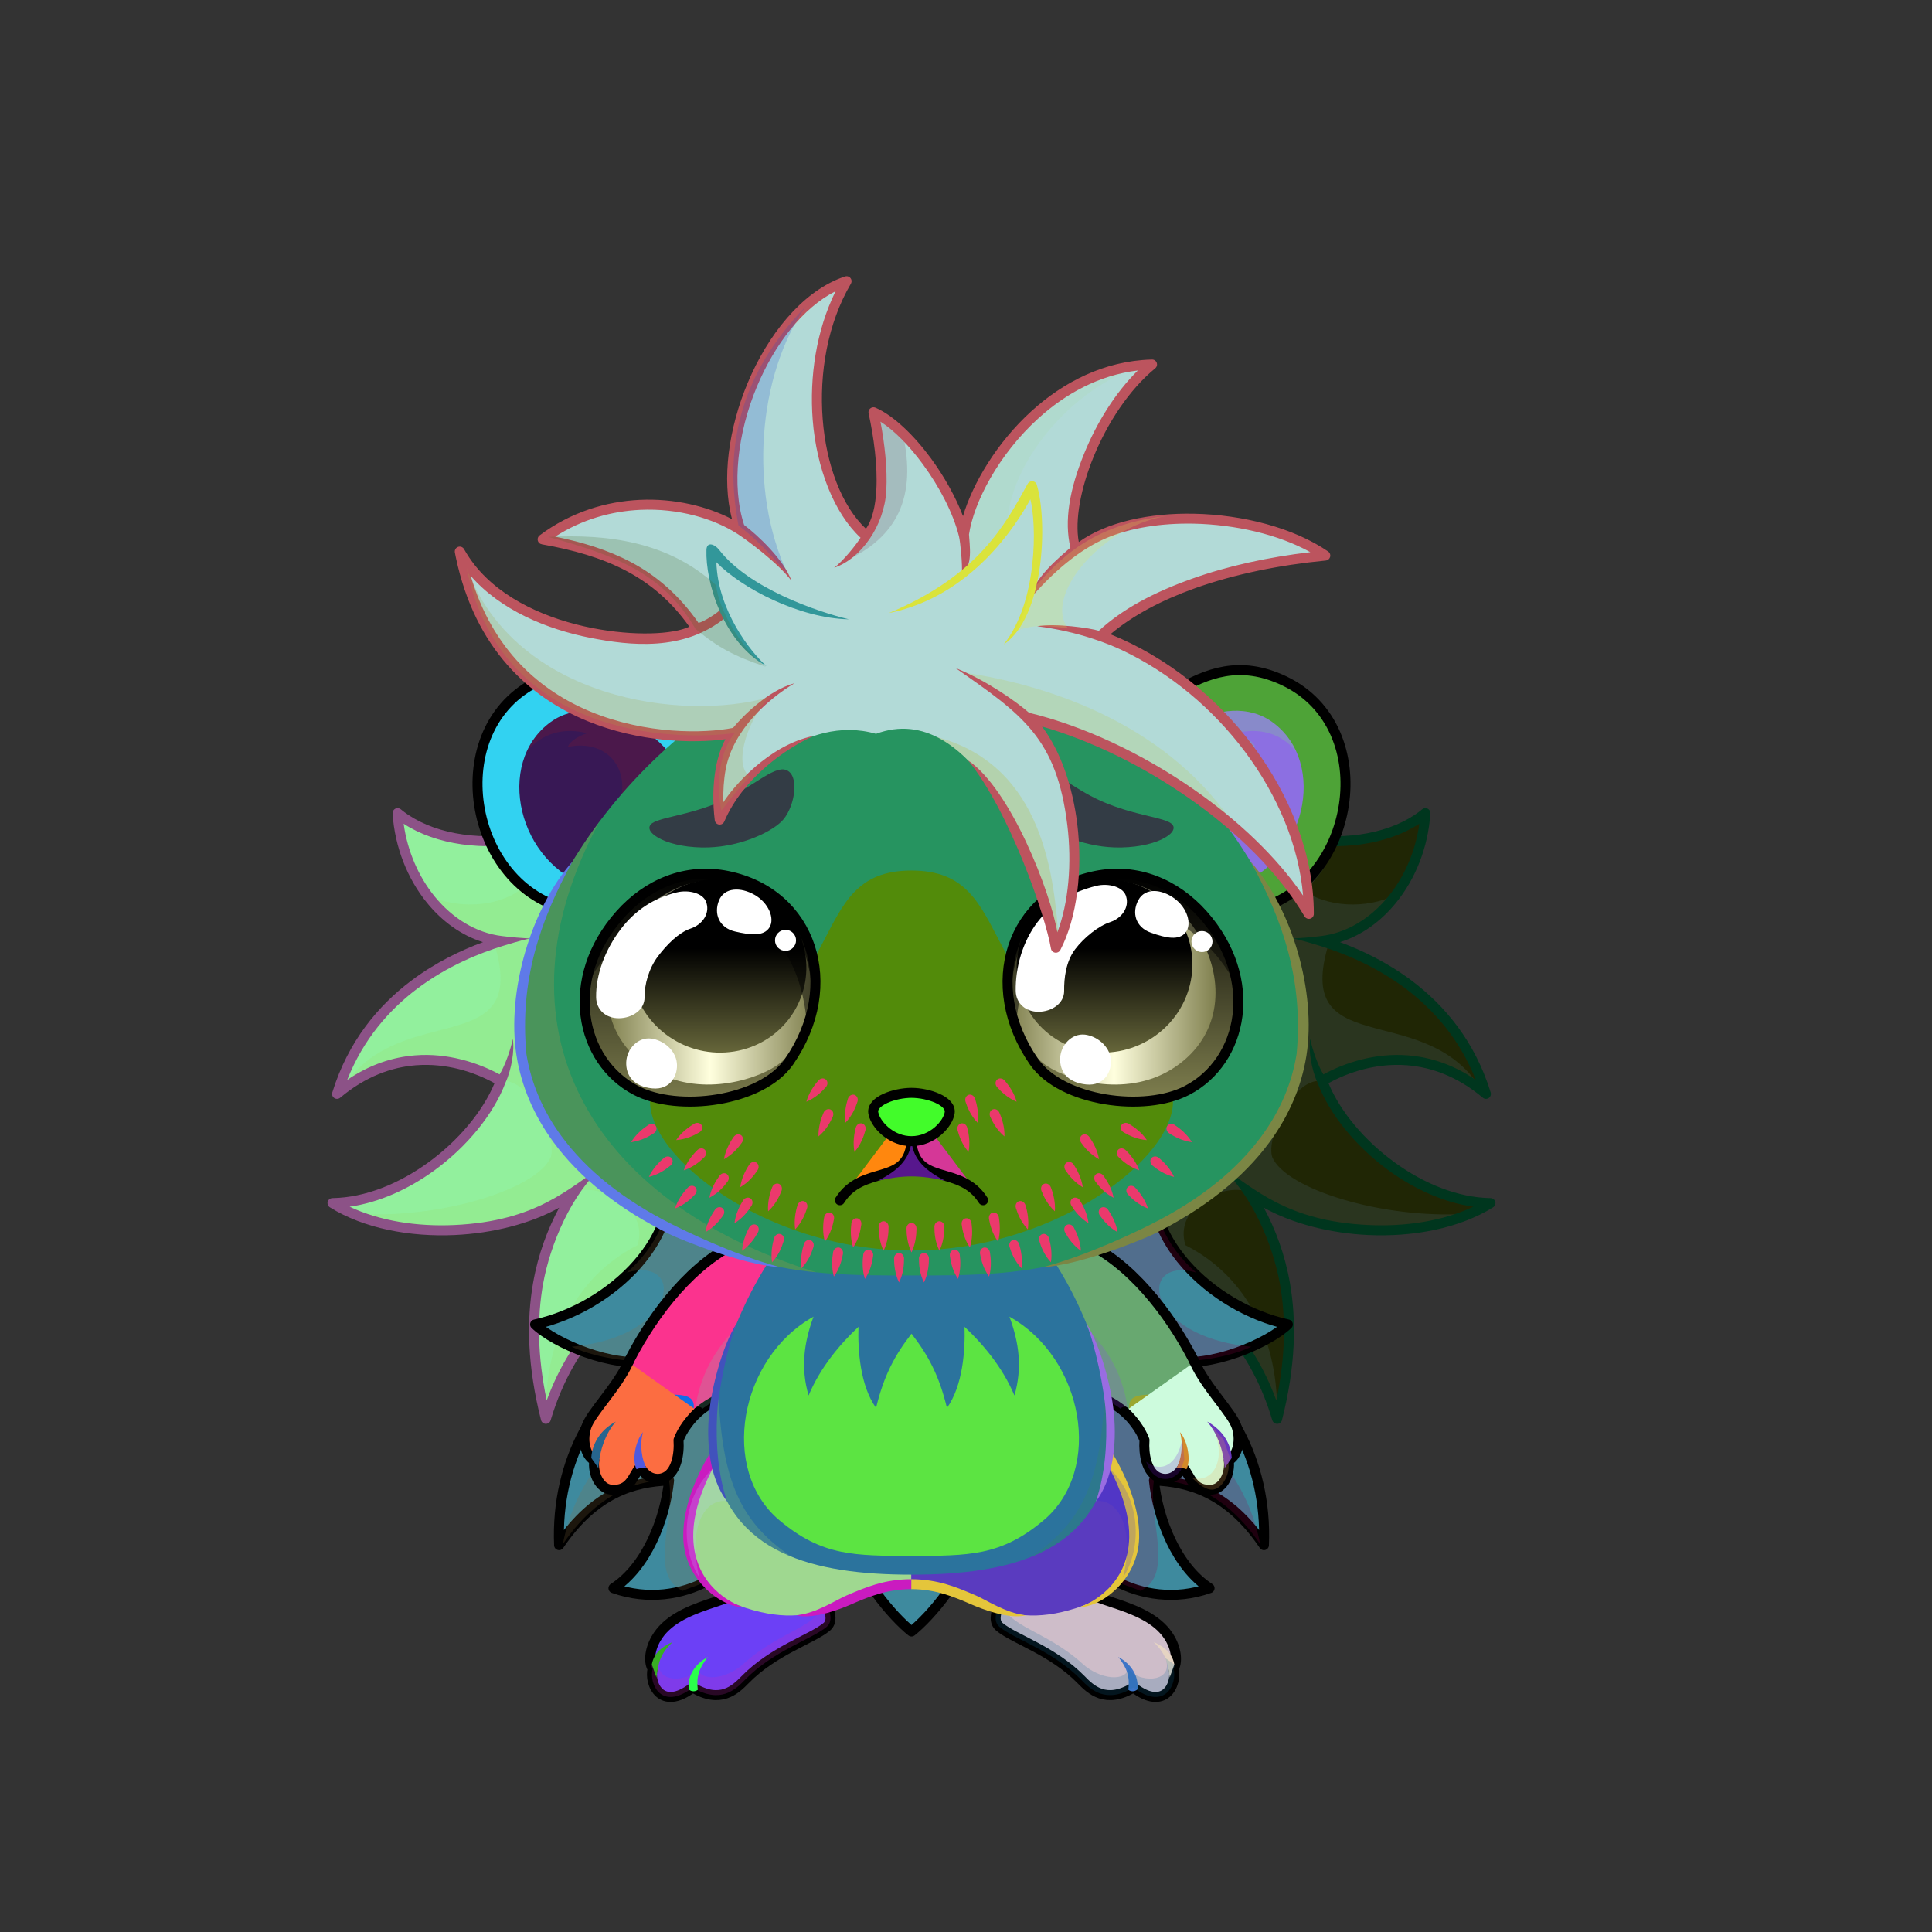 <svg xmlns="http://www.w3.org/2000/svg" xmlns:xlink="http://www.w3.org/1999/xlink" style="shape-rendering:geometricPrecision; text-rendering:geometricPrecision; image-rendering:optimizeQuality; fill-rule:evenodd; clip-rule:evenodd" version="1.1" viewBox="0 0 29000 29000" xml:space="preserve"><rect x="0" y="0" width="29000" height="29000" fill="#333333" stroke="none"/><defs><style type="text/css">.HairBack-Hedgehog8fil21 {fill:url(#HairBack-Hedgehog8id28)}
.HairBack-Hedgehog8fil11 {fill:black;fill-opacity:0.2}
.HairBack-Hedgehog8fil10 {fill:black;fill-rule:nonzero}
.HairBack-Hedgehog8fil22 {fill:url(#HairBack-Hedgehog8id32)}
.Tail-Hedgehog8fil11 {fill:black;fill-opacity:0.2}
.Tail-Hedgehog8fil38 {fill:url(#Tail-Hedgehog8id74)}
.Tail-Hedgehog8str0 {stroke:black;stroke-width:150;stroke-linecap:round;stroke-linejoin:round}
.RightFoot-Hedgehog0fil43 {fill:black}
.RightFoot-Hedgehog0fil11 {fill:black;fill-opacity:0.2}
.RightFoot-Hedgehog0fil42 {fill:#fff2f2}
.RightFoot-Hedgehog0str0 {stroke:black;stroke-width:150;stroke-linecap:round;stroke-linejoin:round}
.RightLeg-Hedgehog0fil48 {fill:url(#RightLeg-Hedgehog0id47)}
.RightLeg-Hedgehog0fil10 {fill:black;fill-rule:nonzero}
.RightLeg-Hedgehog0fil11 {fill:black;fill-opacity:0.2}
.LeftFoot-Hedgehog0fil11 {fill:black;fill-opacity:0.2}
.LeftFoot-Hedgehog0fil43 {fill:black}
.LeftFoot-Hedgehog0fil42 {fill:#fff2f2}
.LeftFoot-Hedgehog0str0 {stroke:black;stroke-width:150;stroke-linecap:round;stroke-linejoin:round}
.LeftLeg-Hedgehog0fil53 {fill:url(#LeftLeg-Hedgehog0id5)}
.LeftLeg-Hedgehog0fil10 {fill:black;fill-rule:nonzero}
.LeftLeg-Hedgehog0fil11 {fill:black;fill-opacity:0.2}
.RightHand-Hedgehog1fil11 {fill:black;fill-opacity:0.2}
.RightHand-Hedgehog1fil57 {fill:url(#RightHand-Hedgehog1id37)}
.RightHand-Hedgehog1str0 {stroke:black;stroke-width:150;stroke-linecap:round;stroke-linejoin:round}
.RightPaw-Hedgehog1fil62 {fill:url(#RightPaw-Hedgehog1id17)}
.RightPaw-Hedgehog1fil43 {fill:black}
.RightPaw-Hedgehog1fil11 {fill:black;fill-opacity:0.2}
.RightPaw-Hedgehog1fil4 {fill:none}
.RightPaw-Hedgehog1str0 {stroke:black;stroke-width:150;stroke-linecap:round;stroke-linejoin:round}
.LeftHand-Hedgehog1fil11 {fill:black;fill-opacity:0.2}
.LeftHand-Hedgehog1fil65 {fill:url(#LeftHand-Hedgehog1id79)}
.LeftHand-Hedgehog1str0 {stroke:black;stroke-width:150;stroke-linecap:round;stroke-linejoin:round}
.Body-Hedgehog3fil67 {fill:url(#Body-Hedgehog3id9)}
.Body-Hedgehog3fil11 {fill:black;fill-opacity:0.2}
.Body-Hedgehog3fil70 {fill:url(#Body-Hedgehog3id49)}
.Body-Hedgehog3fil10 {fill:black;fill-rule:nonzero}
.LeftPaw-Hedgehog1fil73 {fill:url(#LeftPaw-Hedgehog1id95)}
.LeftPaw-Hedgehog1fil11 {fill:black;fill-opacity:0.2}
.LeftPaw-Hedgehog1fil43 {fill:black}
.LeftPaw-Hedgehog1fil4 {fill:none}
.LeftPaw-Hedgehog1str0 {stroke:black;stroke-width:150;stroke-linecap:round;stroke-linejoin:round}
.Ears-Hedgehog1fil80 {fill:url(#Ears-Hedgehog1id24)}
.Ears-Hedgehog1fil11 {fill:black;fill-opacity:0.2}
.Ears-Hedgehog1fil82 {fill:url(#Ears-Hedgehog1id94)}
.Ears-Hedgehog1fil79 {fill:url(#Ears-Hedgehog1id65)}
.Ears-Hedgehog1str1 {stroke:black;stroke-width:150}
.Ears-Hedgehog1fil81 {fill:url(#Ears-Hedgehog1id15)}
.Head-Hedgehog5fil111 {fill:url(#Head-Hedgehog5id4)}
.Head-Hedgehog5fil11 {fill:black;fill-opacity:0.2}
.Head-Hedgehog5fil10 {fill:black;fill-rule:nonzero}
.Head-Hedgehog5fil116 {fill:url(#Head-Hedgehog5id39)}
.Mouth-Hedgehog5fil43 {fill:black}
.Mouth-Hedgehog5fil4 {fill:none}
.Mouth-Hedgehog5str0 {stroke:black;stroke-width:150;stroke-linecap:round;stroke-linejoin:round}
.Eyes-Hedgehog8fil157 {fill:url(#Eyes-Hedgehog8id93)}
.Eyes-Hedgehog8fil124 {fill:#404b56}
.Eyes-Hedgehog8fil11 {fill:black;fill-opacity:0.2}
.Eyes-Hedgehog8fil166 {fill:url(#Eyes-Hedgehog8id128)}
.Eyes-Hedgehog8fil167 {fill:url(#Eyes-Hedgehog8id114)}
.Eyes-Hedgehog8fil128 {fill:black;fill-opacity:0.502}
.Eyes-Hedgehog8fil121 {fill:white}
.Eyes-Hedgehog8fil168 {fill:white;fill-rule:nonzero}
.Eyes-Hedgehog8fil169 {fill:url(#Eyes-Hedgehog8id88)}
.Eyes-Hedgehog8fil170 {fill:url(#Eyes-Hedgehog8id137)}
.Eyes-Hedgehog8fil171 {fill:url(#Eyes-Hedgehog8id113)}
.Eyes-Hedgehog8fil4 {fill:none}
.Eyes-Hedgehog8str1 {stroke:black;stroke-width:150}
.Moustache-Hedgehog4fil178 {fill:url(#Moustache-Hedgehog4id2)}
.Nose-Hedgehog0fil186 {fill:url(#Nose-Hedgehog0id133)}
.Nose-Hedgehog0str0 {stroke:black;stroke-width:150;stroke-linecap:round;stroke-linejoin:round}
.Hair-Hedgehog8fil195 {fill:url(#Hair-Hedgehog8id175)}
.Hair-Hedgehog8fil11 {fill:black;fill-opacity:0.2}
.Hair-Hedgehog8fil10 {fill:black;fill-rule:nonzero}
</style><linearGradient gradientUnits="userSpaceOnUse" id="HairBack-Hedgehog8id28" x1="5751.05" x2="12172.6" y1="19716.2" y2="13294.6">
   <stop offset="0" style="stop-opacity:1; stop-color:#fff2f2"/>
   <stop offset="0.631" style="stop-opacity:1; stop-color:#214556"/>
   <stop offset="1" style="stop-opacity:1; stop-color:#112f3d"/>
  </linearGradient><linearGradient gradientUnits="userSpaceOnUse" id="HairBack-Hedgehog8id32" x1="15191.3" x2="21612.8" xlink:href="#HairBack-Hedgehog8id28" y1="19716.2" y2="13294.6">
  </linearGradient><linearGradient gradientUnits="userSpaceOnUse" id="Tail-Hedgehog8id74" x1="13681.9" x2="13681.9" xlink:href="#Tail-Hedgehog8id31" y1="24488.9" y2="17473.1">
  </linearGradient><linearGradient gradientUnits="objectBoundingBox" id="RightLeg-Hedgehog0id47" x1="50%" x2="50%" xlink:href="#RightLeg-Hedgehog0id5" y1="100%" y2="0%">
  </linearGradient><linearGradient gradientUnits="objectBoundingBox" id="LeftLeg-Hedgehog0id5" x1="50%" x2="50%" y1="100%" y2="0%">
   <stop offset="0" style="stop-opacity:1; stop-color:#fff2f2"/>
   <stop offset="0.212" style="stop-opacity:1; stop-color:#fff2f2"/>
   <stop offset="1" style="stop-opacity:1; stop-color:#f0bfbf"/>
  </linearGradient><linearGradient gradientUnits="userSpaceOnUse" id="RightHand-Hedgehog1id37" x1="16291.3" x2="17269.2" y1="18825.2" y2="21209.6">
   <stop offset="0" style="stop-opacity:1; stop-color:#c99797"/>
   <stop offset="0.141" style="stop-opacity:1; stop-color:#c99797"/>
   <stop offset="0.69" style="stop-opacity:1; stop-color:#f0bfbf"/>
   <stop offset="0.851" style="stop-opacity:1; stop-color:#f2f2e4"/>
   <stop offset="1" style="stop-opacity:1; stop-color:#f2f2e4"/>
  </linearGradient><linearGradient gradientUnits="userSpaceOnUse" id="RightPaw-Hedgehog1id17" x1="17422" x2="18119.1" y1="20540.5" y2="22240.2">
   <stop offset="0" style="stop-opacity:1; stop-color:#f2f2e4"/>
   <stop offset="0.188" style="stop-opacity:1; stop-color:#f2f2e4"/>
   <stop offset="1" style="stop-opacity:1; stop-color:#fffffd"/>
  </linearGradient><linearGradient gradientUnits="userSpaceOnUse" id="LeftHand-Hedgehog1id79" x1="11073.3" x2="10094" xlink:href="#LeftHand-Hedgehog1id37" y1="18825.3" y2="21209.6">
  </linearGradient><linearGradient gradientUnits="objectBoundingBox" id="Body-Hedgehog3id9" x1="50%" x2="50%" y1="0%" y2="100%">
   <stop offset="0" style="stop-opacity:1; stop-color:#c99797"/>
   <stop offset="0.102" style="stop-opacity:1; stop-color:#c99797"/>
   <stop offset="0.349" style="stop-opacity:1; stop-color:#f0bfbf"/>
   <stop offset="1" style="stop-opacity:1; stop-color:#fff2f2"/>
  </linearGradient><linearGradient gradientUnits="userSpaceOnUse" id="Body-Hedgehog3id49" x1="13681.9" x2="13681.9" y1="23357" y2="19763.9">
   <stop offset="0" style="stop-opacity:1; stop-color:#fffffd"/>
   <stop offset="0.369" style="stop-opacity:1; stop-color:#fffffd"/>
   <stop offset="1" style="stop-opacity:1; stop-color:#f2f2e4"/>
  </linearGradient><linearGradient gradientUnits="userSpaceOnUse" id="LeftPaw-Hedgehog1id95" x1="9941.87" x2="9244.77" xlink:href="#LeftPaw-Hedgehog1id17" y1="20540.5" y2="22240.2">
  </linearGradient><linearGradient gradientUnits="userSpaceOnUse" id="Ears-Hedgehog1id24" x1="8144.15" x2="9871.83" y1="11080" y2="12905.1">
   <stop offset="0" style="stop-opacity:1; stop-color:#F2E6E6"/>
   <stop offset="1" style="stop-opacity:1; stop-color:#B58383"/>
  </linearGradient><linearGradient gradientUnits="userSpaceOnUse" id="Ears-Hedgehog1id94" x1="19219.7" x2="17492" xlink:href="#Ears-Hedgehog1id24" y1="11080" y2="12905">
  </linearGradient><linearGradient gradientUnits="userSpaceOnUse" id="Ears-Hedgehog1id65" x1="10494.2" x2="7683.35" xlink:href="#Ears-Hedgehog1id15" y1="13043.7" y2="10669.4">
  </linearGradient><linearGradient gradientUnits="objectBoundingBox" id="Head-Hedgehog5id4" x1="50%" x2="50%" y1="100%" y2="0%">
   <stop offset="0" style="stop-opacity:1; stop-color:#c99797"/>
   <stop offset="0.251" style="stop-opacity:1; stop-color:#f0bfbf"/>
   <stop offset="0.761" style="stop-opacity:1; stop-color:#fff2f2"/>
   <stop offset="1" style="stop-opacity:1; stop-color:#fff2f2"/>
  </linearGradient><linearGradient gradientUnits="userSpaceOnUse" id="Head-Hedgehog5id39" x1="13681.9" x2="13681.9" y1="13066.6" y2="18770.3">
   <stop offset="0" style="stop-opacity:1; stop-color:#fffffd"/>
   <stop offset="0.659" style="stop-opacity:1; stop-color:#fffffd"/>
   <stop offset="1" style="stop-opacity:1; stop-color:#f2f2e4"/>
  </linearGradient><linearGradient gradientUnits="objectBoundingBox" id="Eyes-Hedgehog8id93" x1="50%" x2="50%" xlink:href="#Eyes-Hedgehog8id0" y1="100%" y2="0%">
  </linearGradient><linearGradient gradientUnits="userSpaceOnUse" id="Eyes-Hedgehog8id128" x1="9118.39" x2="12187.8" xlink:href="#Eyes-Hedgehog8id43" y1="14744.2" y2="14744.2">
  </linearGradient><linearGradient gradientUnits="userSpaceOnUse" id="Eyes-Hedgehog8id114" x1="10784.2" x2="10784.2" xlink:href="#Eyes-Hedgehog8id75" y1="13196.6" y2="15800.4">
  </linearGradient><linearGradient gradientUnits="userSpaceOnUse" id="Eyes-Hedgehog8id88" x1="16856" x2="16856" xlink:href="#Eyes-Hedgehog8id0" y1="16535.6" y2="13114.8">
  </linearGradient><linearGradient gradientUnits="userSpaceOnUse" id="Eyes-Hedgehog8id137" x1="15176.1" x2="18245.5" xlink:href="#Eyes-Hedgehog8id43" y1="14744.2" y2="14744.2">
  </linearGradient><linearGradient gradientUnits="userSpaceOnUse" id="Eyes-Hedgehog8id113" x1="16579.6" x2="16579.6" xlink:href="#Eyes-Hedgehog8id75" y1="13196.6" y2="15800.4">
  </linearGradient><linearGradient gradientUnits="userSpaceOnUse" id="Moustache-Hedgehog4id2" x1="13682" x2="13682" y1="16187.6" y2="19250.2">
   <stop offset="0" style="stop-opacity:1; stop-color:#214556"/>
   <stop offset="0.369" style="stop-opacity:1; stop-color:#214556"/>
   <stop offset="1" style="stop-opacity:1; stop-color:#112f3d"/>
  </linearGradient><linearGradient gradientUnits="userSpaceOnUse" id="Nose-Hedgehog0id133" x1="13681.9" x2="13681.9" y1="16404" y2="17128.6">
   <stop offset="0" style="stop-opacity:1; stop-color:#FFCCCC"/>
   <stop offset="1" style="stop-opacity:1; stop-color:#B37173"/>
  </linearGradient><radialGradient cx="13397.2" cy="9223.81" fx="13397.2" fy="9223.81" gradientTransform="matrix(4.71551E-017 -0.77 1 6.12323E-017 4173 19541)" gradientUnits="userSpaceOnUse" id="Hair-Hedgehog8id175" r="6496.08">
   <stop offset="0" style="stop-opacity:1; stop-color:#112f3d"/>
   <stop offset="0.561" style="stop-opacity:1; stop-color:#214556"/>
   <stop offset="1" style="stop-opacity:1; stop-color:#fffffd"/>
  </radialGradient><linearGradient gradientUnits="userSpaceOnUse" id="Tail-Hedgehog8id31" x1="15366.7" x2="22261" y1="21932.8" y2="15038.5">
   <stop offset="0" style="stop-opacity:1; stop-color:#fff2f2"/>
   <stop offset="1" style="stop-opacity:1; stop-color:#214556"/>
  </linearGradient><linearGradient gradientUnits="objectBoundingBox" id="RightLeg-Hedgehog0id5" x1="50%" x2="50%" y1="100%" y2="0%">
   <stop offset="0" style="stop-opacity:1; stop-color:#fff2f2"/>
   <stop offset="0.212" style="stop-opacity:1; stop-color:#fff2f2"/>
   <stop offset="1" style="stop-opacity:1; stop-color:#f0bfbf"/>
  </linearGradient><linearGradient gradientUnits="userSpaceOnUse" id="LeftHand-Hedgehog1id37" x1="16291.3" x2="17269.2" y1="18825.2" y2="21209.6">
   <stop offset="0" style="stop-opacity:1; stop-color:#c99797"/>
   <stop offset="0.141" style="stop-opacity:1; stop-color:#c99797"/>
   <stop offset="0.69" style="stop-opacity:1; stop-color:#f0bfbf"/>
   <stop offset="0.851" style="stop-opacity:1; stop-color:#f2f2e4"/>
   <stop offset="1" style="stop-opacity:1; stop-color:#f2f2e4"/>
  </linearGradient><linearGradient gradientUnits="userSpaceOnUse" id="LeftPaw-Hedgehog1id17" x1="17422" x2="18119.1" y1="20540.5" y2="22240.2">
   <stop offset="0" style="stop-opacity:1; stop-color:#f2f2e4"/>
   <stop offset="0.188" style="stop-opacity:1; stop-color:#f2f2e4"/>
   <stop offset="1" style="stop-opacity:1; stop-color:#fffffd"/>
  </linearGradient><linearGradient gradientUnits="userSpaceOnUse" id="Ears-Hedgehog1id15" x1="16869.7" x2="19680.5" y1="13043.7" y2="10669.4">
   <stop offset="0" style="stop-opacity:1; stop-color:#f0bfbf"/>
   <stop offset="0.259" style="stop-opacity:1; stop-color:#f0bfbf"/>
   <stop offset="1" style="stop-opacity:1; stop-color:#404b56"/>
  </linearGradient><linearGradient gradientUnits="userSpaceOnUse" id="Eyes-Hedgehog8id0" x1="10654.3" x2="10654.3" y1="16581.4" y2="13705.6">
   <stop offset="0" style="stop-opacity:1; stop-color:#80804f"/>
   <stop offset="1" style="stop-opacity:1; stop-color:black"/>
  </linearGradient><linearGradient gradientUnits="userSpaceOnUse" id="Eyes-Hedgehog8id43" x1="9336.13" x2="12327.3" y1="15064.6" y2="15064.6">
   <stop offset="0" style="stop-opacity:1; stop-color:#80804f"/>
   <stop offset="0.502" style="stop-opacity:1; stop-color:#ffffde"/>
   <stop offset="1" style="stop-opacity:1; stop-color:#80804f"/>
  </linearGradient><linearGradient gradientUnits="userSpaceOnUse" id="Eyes-Hedgehog8id75" x1="16987" x2="16987" y1="13705.8" y2="15976.6">
   <stop offset="0" style="stop-opacity:1; stop-color:black"/>
   <stop offset="0.4" style="stop-opacity:1; stop-color:black"/>
   <stop offset="1" style="stop-opacity:1; stop-color:#66663a"/>
  </linearGradient></defs><g id="HairBack-Hedgehog8">
 <animateTransform additive="sum" attributeName="transform" dur="10" repeatCount="indefinite" type="translate" values="0;0 200;0;0 200;0;0 200;0;0 200;0"/>
  <g id="_1891249964640">
   <path class="HairBack-Hedgehog8fil21" d="M9964 11303c-925,1375 -3040,1686 -3996,902 63,971 721,1820 1561,1921 -695,215 -2001,783 -2470,2294 919,-773 1899,-523 2458,-194 -328,872 -1446,1815 -2526,1833 1024,636 2781,492 3631,-170 -476,737 -837,1804 -428,3408 421,-1414 1373,-2048 2158,-2324 80,768 -261,2061 -1036,2730 1700,91 2066,-1023 2553,-1771 694,-1068 459,-1493 1064,-2316 -2186,-866 -3877,-2598 -2969,-6313z" style="fill:#92f09d"/>
   <path class="HairBack-Hedgehog8fil11" d="M9575 11759c-613,579 -1470,870 -2241,868 26,234 191,512 455,745 -339,234 -913,286 -1379,59 353,431 741,596 1006,720 551,1773 -1374,858 -2239,2131 1063,-707 2094,-206 2349,-56 435,-51 834,856 742,1141 -201,483 -1656,931 -2912,853 1305,582 2776,50 3266,-331 406,-138 1124,242 947,802 -941,480 -1405,1453 -1375,2606 422,-1415 1373,-2048 2158,-2324 80,768 -261,2061 -1036,2730 1700,91 2066,-1023 2553,-1771 694,-1068 459,-1493 1064,-2316 -2096,-830 -3736,-2457 -3068,-5863 -97,2 -193,4 -290,6z" style="fill:#97dc67"/>
   <path class="HairBack-Hedgehog8fil10" d="M9758 11454c51,-62 99,-126 143,-192 17,-26 49,-40 80,-32 41,10 65,50 55,90 -448,1837 -256,3180 317,4170 572,988 1526,1628 2603,2055 7,3 14,6 21,11 33,24 41,71 16,105 -291,396 -383,700 -484,1032 -105,350 -220,731 -578,1280 -68,105 -133,216 -200,331 -425,722 -913,1554 -2419,1474l0 0c-20,-1 -39,-10 -53,-26 -27,-31 -24,-79 8,-106 345,-298 603,-726 773,-1174 186,-489 267,-1001 245,-1395 -407,156 -850,411 -1234,824 -323,348 -603,807 -785,1415 -6,26 -26,47 -54,54 -40,10 -81,-14 -91,-54 -207,-814 -219,-1492 -119,-2061 77,-436 220,-808 391,-1127 -430,240 -993,383 -1566,410 -673,31 -1362,-97 -1876,-416l0 0c-20,-13 -34,-36 -35,-62 0,-41 32,-75 74,-76 498,-8 1006,-221 1437,-534 454,-329 819,-766 996,-1191 -305,-168 -723,-305 -1182,-269 -363,29 -752,167 -1131,484 -19,18 -46,26 -73,17 -39,-12 -62,-54 -49,-93 239,-773 693,-1305 1176,-1671 374,-283 764,-466 1086,-585 -326,-102 -615,-312 -842,-592 -291,-358 -481,-831 -515,-1336 -2,-19 4,-40 17,-56 26,-32 73,-37 105,-11 36,30 72,56 108,81 459,308 1135,396 1813,267 680,-129 1360,-477 1822,-1041zm58 164c-483,552 -1168,894 -1852,1024 -706,134 -1414,43 -1905,-277 57,412 224,794 465,1091 265,325 619,548 1014,595 146,18 294,30 420,37 -111,16 -382,103 -411,111 -342,106 -831,298 -1293,648 -411,312 -800,749 -1042,1363 343,-235 690,-343 1018,-369 487,-39 944,109 1269,286 75,-118 169,-376 197,-532 31,163 -18,460 -109,657 -177,470 -575,959 -1072,1320 -381,276 -821,478 -1267,541 456,216 1019,301 1572,275 1239,-57 1716,-555 2241,-893 -480,417 -804,1180 -911,1786 -86,489 -86,1063 56,1740 187,-509 445,-909 735,-1222 432,-465 936,-738 1386,-897 39,-14 82,7 96,46 2,7 3,14 4,21 43,426 -38,1006 -247,1556 -156,410 -382,804 -681,1108 1276,2 1717,-749 2103,-1405 68,-117 135,-231 204,-337 345,-530 457,-900 560,-1241 97,-323 187,-620 451,-1000 -1071,-439 -2017,-1090 -2594,-2085 -556,-960 -765,-2237 -407,-3947z" style="fill:#8c5287"/>
   <path class="HairBack-Hedgehog8fil22" d="M17400 11303c925,1375 3039,1686 3996,902 -63,971 -721,1820 -1561,1921 694,215 2001,783 2470,2294 -919,-773 -1899,-523 -2458,-194 328,872 1446,1815 2526,1833 -1024,636 -2781,492 -3631,-170 476,737 837,1804 428,3408 -422,-1414 -1373,-2048 -2158,-2324 -80,768 261,2061 1036,2730 -1700,91 -2066,-1023 -2553,-1771 -694,-1068 -459,-1493 -1064,-2316 2186,-866 3877,-2598 2969,-6313z" style="fill:#202605"/>
   <path class="HairBack-Hedgehog8fil11" d="M17789 11759c613,579 1470,870 2241,868 -26,234 -192,512 -455,745 339,234 913,286 1379,59 -353,431 -741,596 -1006,720 -551,1773 1374,858 2239,2131 -1063,-707 -2094,-206 -2349,-56 -435,-51 -835,856 -742,1141 201,483 1656,931 2912,853 -1305,582 -2776,50 -3266,-331 -406,-138 -1124,242 -948,802 942,480 1406,1453 1376,2606 -422,-1415 -1373,-2048 -2158,-2324 -80,768 261,2061 1036,2730 -1700,91 -2066,-1023 -2553,-1771 -694,-1068 -459,-1493 -1064,-2316 2096,-830 3736,-2457 3068,-5863 97,2 193,4 290,6z" style="fill:#527787"/>
   <path class="HairBack-Hedgehog8fil10" d="M17606 11454c-51,-62 -99,-126 -143,-192 -17,-26 -49,-40 -81,-32 -40,10 -64,50 -55,90 449,1837 257,3180 -316,4170 -572,988 -1526,1628 -2603,2055 -8,3 -15,6 -21,11 -33,24 -41,71 -16,105 291,396 383,700 483,1032 106,350 221,731 578,1280 69,105 134,216 201,331 425,722 913,1554 2419,1474l0 0c20,-1 39,-10 53,-26 27,-31 23,-79 -8,-106 -345,-298 -603,-726 -773,-1174 -186,-489 -267,-1001 -245,-1395 407,156 850,411 1234,824 322,348 603,807 784,1415 7,26 27,47 55,54 40,10 81,-14 91,-54 207,-814 219,-1492 119,-2061 -77,-436 -220,-808 -391,-1127 430,240 993,383 1566,410 672,31 1362,-97 1876,-416l-1 0c21,-13 35,-36 36,-62 0,-41 -33,-75 -74,-76 -498,-8 -1006,-221 -1437,-534 -454,-329 -820,-766 -996,-1191 305,-168 723,-305 1181,-269 364,29 753,167 1132,484 19,18 46,26 73,17 39,-12 61,-54 49,-93 -239,-773 -693,-1305 -1176,-1671 -374,-283 -764,-466 -1086,-585 326,-102 615,-312 842,-592 291,-358 481,-831 514,-1336 3,-19 -3,-40 -16,-56 -26,-32 -73,-37 -105,-11 -36,30 -72,56 -108,81 -459,308 -1135,396 -1813,267 -681,-129 -1360,-477 -1822,-1041zm-58 164c483,552 1168,894 1852,1024 706,134 1414,43 1905,-277 -57,412 -224,794 -465,1091 -265,325 -619,548 -1014,595 -146,18 -294,30 -420,37 110,16 382,103 411,111 341,106 831,298 1293,648 411,312 800,749 1042,1363 -343,-235 -690,-343 -1018,-369 -487,-39 -944,109 -1269,286 -75,-118 -169,-376 -197,-532 -31,163 18,460 109,657 177,470 574,959 1072,1320 381,276 821,478 1267,541 -456,216 -1019,301 -1572,275 -1240,-57 -1717,-555 -2242,-893 481,417 805,1180 912,1786 86,489 86,1063 -56,1740 -187,-509 -445,-909 -735,-1222 -432,-465 -936,-738 -1386,-897 -39,-14 -82,7 -96,46 -2,7 -4,14 -4,21 -43,426 38,1006 247,1556 155,410 382,804 681,1108 -1276,2 -1718,-749 -2103,-1405 -68,-117 -135,-231 -204,-337 -345,-530 -457,-900 -560,-1241 -98,-323 -187,-620 -451,-1000 1071,-439 2017,-1090 2593,-2085 557,-960 766,-2237 408,-3947z" style="fill:#00361e"/>
  </g>
 </g><g id="Tail-Hedgehog8">
 <animateTransform additive="sum" attributeName="transform" dur="10" repeatCount="indefinite" type="translate" values="0;0 200;0;0 200;0;0 200;0;0 200;0"/>
  <g id="_1891249949568">
   <path class="Tail-Hedgehog8fil38 Tail-Hedgehog8str0" d="M10004 17473c297,1053 -804,2150 -1972,2407 292,282 1176,666 1752,542 -809,440 -1446,1490 -1392,2771 536,-792 1128,-950 1651,-971 -60,589 -342,1297 -835,1617 1038,370 2059,-362 1974,-874 -187,-1116 905,828 1564,80 97,584 663,1229 936,1444 273,-215 839,-860 936,-1444 659,748 1750,-1196 1564,-80 -86,512 936,1244 1974,874 -493,-320 -775,-1028 -835,-1617 523,21 1115,179 1651,971 54,-1281 -583,-2331 -1392,-2771 576,124 1460,-260 1751,-542 -1167,-257 -2268,-1354 -1971,-2407 -989,727 -1866,1187 -3678,1309 -1812,-122 -2690,-582 -3678,-1309z" style="fill:#3e8a9e"/>
   <path class="Tail-Hedgehog8fil11" d="M10037 17629c78,528 -178,1085 -628,1472 872,-252 802,957 -828,1114 406,193 1042,248 1232,207 258,892 -1061,1180 -1365,2757 643,-950 1388,-967 1595,-957 94,574 -317,1419 205,1657 192,-95 753,-176 936,-807 1087,-315 903,721 1562,-27 15,90 42,182 76,273 287,-55 573,-110 860,-166 0,-1456 0,-2913 0,-4370 -1673,-113 -2549,-513 -3452,-1146 -64,-3 -129,-5 -193,-7z" style="fill:#8c7045"/>
   <path class="Tail-Hedgehog8fil11" d="M17327 17629c-78,528 177,1085 628,1472 -872,-252 -802,957 828,1114 -406,193 -1042,248 -1232,207 -258,892 1061,1180 1365,2757 -643,-950 -1389,-967 -1595,-957 -94,574 317,1419 -205,1657 -192,-95 -753,-176 -936,-807 -1087,-315 -903,721 -1562,-27 -15,90 -42,182 -76,273 -287,-55 -573,-110 -860,-166 0,-1456 0,-2913 0,-4370 1673,-113 2549,-513 3452,-1146 64,-3 129,-5 193,-7z" style="fill:#9b044b"/>
  </g>
 </g><g id="RightFoot-Hedgehog0">
  <path class="RightFoot-Hedgehog0fil42 RightFoot-Hedgehog0str0" d="M17616 25049c58,229 -133,641 -602,281 -416,252 -643,30 -786,-117 -427,-437 -1001,-608 -1224,-792 -174,-144 96,-471 85,-641 326,80 773,48 1052,-20 166,306 1110,284 1425,840 100,176 108,360 50,449z" style="fill:#cebdc9"/>
  <path class="RightFoot-Hedgehog0fil43" d="M17075 25357c18,-210 -100,-383 -289,-485 131,162 175,299 151,492 36,28 93,34 138,-7z" style="fill:#3c74c7"/>
  <path class="RightFoot-Hedgehog0fil43" d="M17627 24985c-28,-165 -141,-261 -310,-338 177,173 216,307 240,534 21,-62 50,-133 70,-196z" style="fill:#e6d4c3"/>
  <path class="RightFoot-Hedgehog0fil11" d="M17616 25049c58,229 -133,641 -602,281 -416,252 -643,30 -786,-117 -427,-437 -1001,-608 -1224,-792 -111,-92 -42,-257 20,-409 59,405 671,455 1222,959 269,246 667,277 693,61 92,226 704,254 554,-143 42,29 93,66 147,105 -6,21 -14,40 -24,55z" style="fill:#0f6a99"/>
 </g><g id="LeftFoot-Hedgehog0">
  <path class="LeftFoot-Hedgehog0fil42 LeftFoot-Hedgehog0str0" d="M9796 25049c-58,229 132,641 602,281 416,252 642,30 786,-117 427,-437 1000,-608 1223,-792 175,-144 -96,-471 -84,-641 -326,80 -774,48 -1053,-20 -166,306 -1110,284 -1425,840 -100,176 -108,360 -49,449z" style="fill:#6c40f6"/>
  <path class="LeftFoot-Hedgehog0fil11" d="M9796 25049c-58,229 132,641 602,281 416,252 642,30 786,-117 427,-437 1000,-608 1223,-792 111,-92 42,-257 -20,-409 -59,405 -671,455 -1222,959 -268,246 -666,277 -692,61 -93,226 -705,254 -554,-143 -43,29 -94,66 -148,105 6,21 14,40 25,55z" style="fill:#ce2abd"/>
  <path class="LeftFoot-Hedgehog0fil43" d="M10337 25357c-19,-210 99,-383 288,-485 -131,162 -175,299 -151,492 -35,28 -93,34 -137,-7z" style="fill:#2bff4c"/>
  <path class="LeftFoot-Hedgehog0fil43" d="M9784 24985c29,-165 142,-261 311,-338 -178,173 -217,307 -241,534 -20,-62 -49,-133 -70,-196z" style="fill:#39ad23"/>
 </g><g id="RightLeg-Hedgehog0">
  <path class="RightLeg-Hedgehog0fil48" d="M13668 23779c967,1 1275,748 2492,357 1135,-365 1011,-1425 437,-2346l-1468 -574c-289,401 -798,1265 -1461,1300l0 1263z" style="fill:#5a3bbf"/>
  <path class="RightLeg-Hedgehog0fil10" d="M13678 23853c373,1 647,119 917,236 100,43 536,225 802,158 -304,-37 -584,-227 -743,-296 -283,-122 -571,-246 -976,-247l0 149zm2756 -2176c149,216 274,444 364,670 100,250 156,499 152,728 -14,725 -589,997 -739,1045 276,14 875,-379 888,-1043 5,-249 -55,-517 -162,-785 -99,-250 -240,-501 -408,-739l-95 124z" style="fill:#e4c53b"/>
  <path class="RightLeg-Hedgehog0fil11" d="M16859 23678c291,-452 265,-1206 -216,-1646 -364,384 -390,545 -378,566 409,-250 803,197 594,1080z" style="fill:#3123e4"/>
 </g><g id="LeftLeg-Hedgehog0">
  <path class="LeftLeg-Hedgehog0fil53" d="M13678 23779c-968,1 -1266,748 -2483,357 -1135,-365 -1010,-1425 -437,-2346l1468 -574c289,401 788,1265 1452,1300l0 1263z" style="fill:#9fd890"/>
  <path class="LeftLeg-Hedgehog0fil10" d="M13678 23853c-374,1 -648,119 -918,236 -100,43 -536,225 -802,158 304,-37 584,-227 743,-296 283,-122 571,-246 977,-247l0 149zm-2756 -2176c-150,216 -275,444 -365,670 -100,250 -156,499 -151,728 13,725 588,997 738,1045 -276,14 -875,-379 -888,-1043 -5,-249 55,-517 162,-785 99,-250 240,-501 408,-739l96 124z" style="fill:#ca1bc0"/>
  <path class="LeftLeg-Hedgehog0fil11" d="M10497 23678c-292,-452 -266,-1206 215,-1646 364,384 390,545 378,566 -409,-250 -803,197 -593,1080z" style="fill:#b5d1ff"/>
 </g><g id="RightHand-Hedgehog1">
 <animateTransform additive="sum" attributeName="transform" dur="10" repeatCount="indefinite" type="translate" values="0;0 200;0;0 200;0;0 200;0;0 200;0"/>
  <path class="RightHand-Hedgehog1fil57 RightHand-Hedgehog1str0" d="M16378 18692c699,369 1263,1150 1599,1845 252,523 -745,991 -1014,732 -193,-186 -386,-294 -613,-339 -83,-786 -377,-1485 -807,-1998 351,-62 639,-144 835,-240z" style="fill:#68a870"/>
  <path class="RightHand-Hedgehog1fil11" d="M16936 21243c-185,-170 -370,-270 -586,-313 -47,-446 -162,-864 -332,-1237 615,434 879,1022 918,1550z" style="fill:#923dfa"/>
 </g><g id="LeftHand-Hedgehog1">
 <animateTransform additive="sum" attributeName="transform" dur="10" repeatCount="indefinite" type="translate" values="0;0 200;0;0 200;0;0 200;0;0 200;0"/>
  <path class="LeftHand-Hedgehog1fil65 LeftHand-Hedgehog1str0" d="M10986 18692c-699,369 -1263,1150 -1599,1845 -252,523 745,991 1013,732 194,-186 387,-294 614,-339 83,-786 377,-1485 807,-1998 -351,-62 -639,-144 -835,-240z" style="fill:#fb338e"/>
  <path class="LeftHand-Hedgehog1fil11" d="M10428 21243c184,-170 370,-270 586,-313 47,-446 162,-864 332,-1237 -615,434 -879,1022 -918,1550z" style="fill:#6ed2ad"/>
 </g><g id="Body-Hedgehog3">
 <animateTransform additive="sum" attributeName="transform" dur="10" repeatCount="indefinite" type="translate" values="0;0 200;0;0 200;0;0 200;0;0 200;0"/>
  <path class="Body-Hedgehog3fil67" d="M13682 23636c-1477,0 -2736,-317 -2979,-1737 -144,-843 286,-2153 892,-3046 556,109 1286,175 2087,175 801,0 1531,-66 2087,-175 606,893 1036,2203 892,3046 -243,1420 -1502,1737 -2979,1737z" style="fill:#2b739d"/>
  <path class="Body-Hedgehog3fil11" d="M11882 23368c-610,-246 -1046,-692 -1179,-1469 -57,-332 -24,-737 73,-1161 44,1407 281,2075 1106,2630z" style="fill:#a2d772"/>
  <path class="Body-Hedgehog3fil70" d="M11697 22818c649,547 1135,530 1985,539 850,-9 1336,8 1985,-539 901,-759 599,-2432 -515,-3054 147,399 194,772 75,1183 -181,-431 -480,-779 -749,-1031 11,349 -24,881 -264,1217 -117,-485 -280,-789 -532,-1114 -252,325 -415,629 -532,1114 -240,-336 -275,-868 -264,-1217 -269,252 -568,600 -749,1031 -119,-411 -72,-784 74,-1183 -1113,622 -1415,2295 -514,3054z" style="fill:#5ce442"/>
  <path class="Body-Hedgehog3fil10" d="M10914 22537c-141,-186 -224,-430 -261,-694 -28,-202 -29,-416 -9,-626 35,-378 197,-1016 416,-1358 -130,315 -277,999 -296,1371 -23,438 13,904 150,1307z" style="fill:#4152bc"/>
  <path class="Body-Hedgehog3fil11" d="M15481 23368c611,-246 1047,-692 1180,-1469 57,-332 24,-737 -73,-1161 -44,1407 -281,2075 -1107,2630z" style="fill:#388c4b"/>
  <path class="Body-Hedgehog3fil10" d="M16450 22537c249,-328 316,-836 270,-1320 -35,-378 -197,-1016 -416,-1358 130,315 277,999 296,1371 23,438 -13,904 -150,1307z" style="fill:#996ce2"/>
 </g><g id="RightPaw-Hedgehog1">
 <animateTransform additive="sum" attributeName="transform" dur="10" repeatCount="indefinite" type="translate" values="0;0 200;0;0 200;0;0 200;0;0 200;0"/>
  <path class="RightPaw-Hedgehog1fil62" d="M17864 20421c184,453 629,783 699,998 77,240 -18,466 -126,513 38,206 -104,428 -245,428 -293,0 -324,-205 -437,-341 -104,194 -282,219 -407,135 -156,-104 -201,-398 -167,-539 -32,-115 -136,-329 -216,-410 -165,-601 1086,134 899,-784z" style="fill:#9aa62f"/>
  <path class="RightPaw-Hedgehog1fil4 RightPaw-Hedgehog1str0" d="M17930 20445c178,390 563,759 633,974 77,240 -11,453 -119,500 27,201 -81,425 -252,441 -291,28 -324,-205 -437,-341 -99,188 -283,219 -407,135 -129,-86 -185,-306 -169,-538 -54,-150 -178,-313 -300,-425" style="fill:#cdfbdd"/>
  <path class="RightPaw-Hedgehog1fil43" d="M17658 22038c71,-116 109,-352 54,-541 122,143 164,426 98,556 -33,-15 -109,-28 -152,-15z" style="fill:#d38a2a"/>
  <path class="RightPaw-Hedgehog1fil43" d="M18383 22035c-21,-280 -114,-523 -262,-696 185,99 351,283 368,545 -35,48 -71,103 -106,151z" style="fill:#6837be"/>
  <path class="RightPaw-Hedgehog1fil11" d="M17726 22066c-105,150 -264,165 -378,88 -68,-45 -114,-125 -143,-214 212,167 465,72 544,-351 10,106 19,211 29,317 -17,53 -35,106 -52,160z" style="fill:#7613d5"/>
  <path class="RightPaw-Hedgehog1fil11" d="M18473 21910c-12,10 -24,17 -36,22 38,206 -104,428 -245,428 -120,0 -240,-124 -296,-175 326,81 529,-299 303,-766 56,64 111,127 167,191 35,100 71,200 107,300z" style="fill:#f9ae50"/>
 </g><g id="LeftPaw-Hedgehog1">
 <animateTransform additive="sum" attributeName="transform" dur="10" repeatCount="indefinite" type="translate" values="0;0 200;0;0 200;0;0 200;0;0 200;0"/>
  <path class="LeftPaw-Hedgehog1fil73" d="M9500 20421c-184,453 -629,783 -699,998 -78,240 18,466 125,513 -37,206 105,428 246,428 293,0 324,-205 437,-341 104,194 282,219 407,135 156,-104 201,-398 167,-539 32,-115 136,-329 216,-410 165,-601 -1086,134 -899,-784z" style="fill:#116de9"/>
  <path class="LeftPaw-Hedgehog1fil11" d="M9638 22066c105,150 264,165 378,88 67,-45 114,-125 143,-214 -212,167 -465,72 -544,-351 -10,106 -19,211 -29,317 17,53 34,106 52,160z" style="fill:#905517"/>
  <path class="LeftPaw-Hedgehog1fil11" d="M8891 21910c12,10 23,17 35,22 -37,206 105,428 246,428 120,0 240,-124 296,-175 -326,81 -529,-299 -304,-766 -55,64 -110,127 -166,191 -35,100 -71,200 -107,300z" style="fill:#b718e0"/>
  <path class="LeftPaw-Hedgehog1fil4 LeftPaw-Hedgehog1str0" d="M9434 20445c-179,390 -563,759 -633,974 -78,240 11,453 119,500 -27,201 81,425 252,441 291,28 324,-205 437,-341 99,188 282,219 407,135 128,-86 184,-306 169,-538 54,-150 178,-313 300,-425" style="fill:#fc6d41"/>
  <path class="LeftPaw-Hedgehog1fil43" d="M8981 22035c21,-280 114,-523 262,-696 -185,99 -351,283 -368,545 35,48 71,103 106,151z" style="fill:#27658e"/>
  <path class="LeftPaw-Hedgehog1fil43" d="M9706 22038c-71,-116 -109,-352 -54,-541 -122,143 -164,426 -98,556 33,-15 108,-28 152,-15z" style="fill:#5059df"/>
 </g><g id="Ears-Hedgehog1">
 <animateTransform additive="sum" attributeName="transform" dur="10" repeatCount="indefinite" type="translate" values="0;0 200;0;0 200;0;0 200;0;0 200;0"/>
  <path class="Ears-Hedgehog1fil79 Ears-Hedgehog1str1" d="M8559 13655c-1537,-314 -1953,-2734 -470,-3436 1340,-634 1985,833 2921,574 -1233,512 -1788,1532 -2451,2862z" style="fill:#32d2f1"/>
  <path class="Ears-Hedgehog1fil80" d="M8874 13316c-1104,-337 -1454,-1867 -609,-2477 721,-521 1860,271 1956,812 -845,415 -957,895 -1347,1665z" style="fill:#381855"/>
  <path class="Ears-Hedgehog1fil11" d="M7901 11293c77,-176 197,-333 364,-454 584,-422 1443,18 1798,487l-891 1006c418,-665 4,-1261 -650,-1120 37,-97 179,-168 290,-206 -333,-88 -687,-9 -911,287z" style="fill:#961b23"/>
  <path class="Ears-Hedgehog1fil81 Ears-Hedgehog1str1" d="M18805 13655c1537,-314 1953,-2734 470,-3436 -1340,-634 -1985,833 -2921,574 1233,512 1788,1532 2451,2862z" style="fill:#4ea337"/>
  <path class="Ears-Hedgehog1fil82" d="M18490 13316c1104,-337 1454,-1867 608,-2477 -720,-521 -1859,271 -1955,812 845,415 956,895 1347,1665z" style="fill:#8c6fe2"/>
  <path class="Ears-Hedgehog1fil11" d="M19463 11293c-77,-176 -197,-333 -365,-454 -583,-422 -1442,18 -1798,487l892 1006c-418,-665 -4,-1261 649,-1120 -36,-97 -178,-168 -289,-206 333,-88 687,-9 911,287z" style="fill:#7bf769"/>
 </g><g id="Head-Hedgehog5">
 <animateTransform additive="sum" attributeName="transform" dur="10" repeatCount="indefinite" type="translate" values="0;0 200;0;0 200;0;0 200;0;0 200;0"/>
  <path class="Head-Hedgehog5fil111" d="M13682 9615c-2469,0 -5181,2446 -5797,4997 -451,1869 744,3404 3083,4213 955,331 1878,320 2714,320 835,0 1759,11 2714,-320 2339,-809 3534,-2344 3083,-4213 -616,-2551 -3328,-4997 -5797,-4997z" style="fill:#269460"/>
  <path class="Head-Hedgehog5fil11" d="M8999 12331c-527,703 -922,1487 -1114,2281 -451,1869 744,3404 3083,4213 576,186 922,234 1286,273 -3444,-1069 -4914,-3710 -3255,-6767z" style="fill:#df984a"/>
  <path class="Head-Hedgehog5fil10" d="M8591 12934c-489,892 -792,1791 -690,2884 71,443 248,856 524,1232 378,518 941,966 1664,1328 138,69 902,452 1624,644 -569,-34 -1505,-419 -1666,-498 -757,-375 -1346,-843 -1743,-1385 -289,-395 -476,-828 -551,-1293 -151,-959 215,-2204 838,-2912z" style="fill:#5f7ae8"/>
  <path class="Head-Hedgehog5fil10" d="M18773 12934c489,892 792,1791 690,2884 -71,443 -248,856 -524,1232 -378,518 -941,966 -1664,1328 -138,69 -902,452 -1625,644 570,-34 1506,-419 1667,-498 757,-375 1346,-843 1743,-1385 289,-395 476,-828 550,-1293 151,-959 -215,-2204 -837,-2912z" style="fill:#7b8644"/>
  <path class="Head-Hedgehog5fil116" d="M13682 13067c-1647,0 -800,1995 -3425,2888 -1518,517 649,2815 3425,2815 2776,0 4943,-2298 3425,-2815 -2625,-893 -1778,-2888 -3425,-2888z" style="fill:#528b0a"/>
 </g><g id="Mouth-Hedgehog5">
 <animateTransform additive="sum" attributeName="transform" dur="10" repeatCount="indefinite" type="translate" values="0;0 200;0;0 200;0;0 200;0;0 200;0"/>
  <path class="Mouth-Hedgehog5fil4 Mouth-Hedgehog5str0" d="M12607 18016c343,-540 999,-207 1075,-858l0 -569" style="fill:#ff870e"/>
  <path class="Mouth-Hedgehog5fil4 Mouth-Hedgehog5str0" d="M14757 18016c-343,-540 -999,-207 -1075,-858l0 -569" style="fill:#d53797"/>
  <path class="Mouth-Hedgehog5fil43" d="M13682 17129c-26,284 -224,452 -504,594 177,-41 348,-65 504,-65 156,0 327,24 504,65 -280,-142 -478,-310 -504,-594z" style="fill:#57178d"/>
 </g><g id="Eyes-Hedgehog8">
 <animateTransform additive="sum" attributeName="transform" dur="10" repeatCount="indefinite" type="translate" values="0;0 200;0;0 200;0;0 200;0;0 200;0"/>
  <g id="_1891456012912">
   <path class="Eyes-Hedgehog8fil157" d="M9546 16367c632,330 1879,170 2297,-430 799,-1150 343,-2529 -918,-2788 -631,-130 -1208,120 -1616,577 -862,968 -604,2204 237,2641z"/>
   <g>
    <path class="Eyes-Hedgehog8fil124" d="M9768 12376c93,-107 559,-128 1061,-349 460,-203 784,-534 968,-470 205,72 140,524 -35,739 -144,177 -622,408 -1127,424 -597,18 -981,-215 -867,-344z"/>
    <path class="Eyes-Hedgehog8fil11" d="M9768 12376c93,-107 559,-128 1061,-349 460,-203 784,-534 968,-470 205,72 140,524 -35,739 -144,177 -622,408 -1127,424 -597,18 -981,-215 -867,-344z"/>
   </g>
   <path class="Eyes-Hedgehog8fil166" d="M12188 14891c-42,-877 -584,-1554 -1185,-1659 -1504,-264 -2625,1857 -1288,2777 693,477 1583,225 1940,-13 338,-226 515,-773 533,-1105z"/>
   <path class="Eyes-Hedgehog8fil167" d="M10480 13227c709,-153 1419,292 1588,995 168,702 -270,1395 -979,1548 -709,153 -1420,-292 -1588,-995 -168,-702 270,-1395 979,-1548z"/>
   <path class="Eyes-Hedgehog8fil128" d="M12115 15418c375,-1013 -115,-2048 -1190,-2269 -631,-130 -1208,120 -1616,577 -312,350 -477,735 -521,1105 436,-886 1279,-1309 1952,-1201 868,138 1310,826 1375,1788z"/>
   <path class="Eyes-Hedgehog8fil121" d="M11328 13433c207,119 306,353 222,488 -84,135 -279,117 -518,61 -238,-56 -321,-266 -240,-465 80,-200 328,-204 536,-84z"/>
   <circle class="Eyes-Hedgehog8fil121" cx="11791" cy="14115" r="158"/>
   <path class="Eyes-Hedgehog8fil121" d="M9771 15589c179,20 368,169 389,366 19,173 -87,410 -370,382 -283,-29 -397,-196 -390,-394 7,-198 175,-377 371,-354z"/>
   <path class="Eyes-Hedgehog8fil168" d="M9675 14970c2,192 -191,312 -383,314 -193,3 -342,-123 -344,-316 -5,-345 139,-716 365,-1015 225,-297 505,-473 842,-557 187,-47 420,14 452,167 42,149 -56,313 -243,376 -173,58 -353,237 -488,416 -139,184 -204,428 -201,615z"/>
   <path class="Eyes-Hedgehog8fil4 Eyes-Hedgehog8str1" d="M9546 16367c632,330 1879,170 2297,-430 799,-1150 343,-2529 -918,-2788 -631,-130 -1208,120 -1616,577 -862,968 -604,2204 237,2641z"/>
  </g>
  <g id="_1891456009328">
   <path class="Eyes-Hedgehog8fil169" d="M17818 16367c-632,330 -1880,170 -2297,-430 -799,-1150 -343,-2529 918,-2788 631,-130 1208,120 1616,577 862,968 604,2204 -237,2641z"/>
   <g>
    <path class="Eyes-Hedgehog8fil124" d="M17596 12376c-93,-107 -559,-128 -1061,-349 -460,-203 -784,-534 -968,-470 -205,72 -140,524 35,739 144,177 622,408 1127,424 597,18 981,-215 867,-344z"/>
    <path class="Eyes-Hedgehog8fil11" d="M17596 12376c-93,-107 -559,-128 -1061,-349 -460,-203 -784,-534 -968,-470 -205,72 -140,524 35,739 144,177 622,408 1127,424 597,18 981,-215 867,-344z"/>
   </g>
   <path class="Eyes-Hedgehog8fil170" d="M15176 14891c42,-877 584,-1554 1185,-1659 1504,-264 2625,1857 1288,2777 -693,477 -1584,225 -1940,-13 -338,-226 -515,-773 -533,-1105z"/>
   <path class="Eyes-Hedgehog8fil171" d="M16884 13227c-709,-153 -1420,292 -1588,995 -168,702 270,1395 979,1548 709,153 1420,-292 1588,-995 168,-702 -270,-1395 -979,-1548z"/>
   <path class="Eyes-Hedgehog8fil128" d="M15249 15418c-375,-1013 114,-2048 1190,-2269 631,-130 1208,120 1616,577 312,350 477,735 521,1105 -436,-886 -1279,-1309 -1952,-1201 -868,138 -1310,826 -1375,1788z"/>
   <path class="Eyes-Hedgehog8fil121" d="M17629 13487c193,141 266,384 168,509 -99,125 -291,86 -522,4 -231,-82 -290,-300 -188,-489 102,-190 349,-166 542,-24z"/>
   <circle class="Eyes-Hedgehog8fil121" cx="18042" cy="14133" r="158"/>
   <path class="Eyes-Hedgehog8fil121" d="M16285 15530c178,21 367,170 389,366 19,173 -88,411 -370,382 -283,-29 -398,-196 -391,-393 8,-198 175,-377 372,-355z"/>
   <path class="Eyes-Hedgehog8fil168" d="M15973 14873c2,192 -190,312 -383,314 -192,2 -341,-123 -344,-316 -4,-346 99,-728 325,-1027 225,-297 545,-461 882,-546 188,-47 421,15 453,168 42,148 -57,313 -244,376 -173,57 -389,229 -524,407 -140,185 -167,437 -165,624z"/>
   <path class="Eyes-Hedgehog8fil4 Eyes-Hedgehog8str1" d="M17818 16367c-632,330 -1880,170 -2297,-430 -799,-1150 -343,-2529 918,-2788 631,-130 1208,120 1616,577 862,968 604,2204 -237,2641z"/>
  </g>
 </g><g id="Moustache-Hedgehog4">
 <animateTransform additive="sum" attributeName="transform" dur="10" repeatCount="indefinite" type="translate" values="0;0 200;0;0 200;0;0 200;0;0 200;0"/>
  <path class="Moustache-Hedgehog4fil178" d="M17631 16885c-39,-25 -88,-18 -111,17 -23,35 -9,84 30,109 79,51 193,114 341,133 -70,-118 -180,-207 -260,-259zm-7898 0c38,-25 88,-18 111,17 22,35 9,84 -30,109 -79,51 -193,114 -341,133 70,-118 180,-207 260,-259zm688 -18c40,-23 90,-13 111,23 21,36 5,84 -35,107 -82,48 -198,105 -348,116 76,-114 191,-198 272,-246zm-453 513c36,-30 86,-28 113,4 26,32 19,82 -17,112 -73,60 -179,135 -324,170 56,-124 155,-226 228,-286zm500 -117c33,-32 83,-35 112,-5 29,30 25,80 -8,112 -67,66 -167,150 -309,197 46,-128 137,-238 205,-304zm545 -198c27,-38 76,-49 110,-26 34,24 39,75 13,112 -55,78 -138,178 -269,249 22,-134 91,-258 146,-335zm-690 763c31,-34 82,-39 112,-10 30,28 29,78 -3,112 -65,69 -160,157 -300,210 40,-130 126,-243 191,-312zm478 -181c27,-38 77,-48 110,-23 33,25 38,75 10,112 -56,76 -141,175 -273,243 24,-134 97,-256 153,-332zm446 -166c25,-39 74,-52 108,-29 35,23 42,73 17,112 -52,78 -132,181 -261,257 18,-135 83,-261 136,-340zm-515 677c26,-38 75,-50 109,-26 34,24 40,74 14,112 -54,77 -136,178 -266,251 20,-135 89,-259 143,-337zm422 -140c25,-39 74,-53 109,-31 35,22 43,72 18,111 -51,80 -128,184 -256,263 15,-136 79,-263 129,-343zm437 -197c17,-43 62,-66 100,-51 39,15 56,62 40,105 -35,89 -91,206 -201,307 -11,-136 26,-273 61,-361zm-345 603c23,-40 70,-57 106,-37 37,20 48,69 26,109 -46,83 -116,192 -239,279 7,-137 62,-268 107,-351zm726 -336c14,-44 57,-70 97,-57 39,12 60,58 46,102 -29,90 -76,211 -179,320 -21,-135 7,-275 36,-365zm-352 494c14,-44 56,-70 96,-58 40,11 61,57 48,101 -27,91 -73,212 -175,322 -22,-134 4,-274 31,-365zm751 -311c8,-46 48,-77 88,-70 41,7 68,50 60,96 -17,93 -49,219 -137,340 -38,-131 -28,-273 -11,-366zm-304 402c14,-44 57,-70 97,-58 40,13 60,59 46,103 -28,90 -76,211 -179,319 -21,-135 8,-274 36,-364zm713 -313c7,-46 45,-79 86,-73 41,5 69,47 63,93 -13,94 -40,221 -123,345 -43,-130 -38,-272 -26,-365zm-275 436c8,-46 48,-77 89,-70 40,7 67,50 59,96 -17,93 -48,219 -136,340 -38,-131 -28,-273 -12,-366zm683 -381c0,-46 34,-84 75,-84 41,0 75,38 75,84 0,94 -9,224 -75,358 -60,-122 -75,-264 -75,-358zm-230 416c6,-46 44,-78 85,-73 42,6 70,48 63,93 -12,94 -39,221 -123,346 -43,-130 -38,-272 -25,-366zm462 61c0,-47 34,-84 75,-84 42,0 75,37 75,84 0,94 -9,224 -75,358 -60,-122 -75,-264 -75,-358zm-1057 -2192c19,-42 65,-63 103,-46 38,16 53,64 35,107 -39,86 -100,201 -215,297 -5,-136 39,-272 77,-358zm365 -209c15,-44 58,-70 98,-57 39,13 59,59 45,103 -30,90 -79,210 -183,318 -19,-135 11,-274 40,-364zm954 2308l0 0 0 0 0 0c60,-123 75,-264 75,-359 0,-46 -34,-84 -75,-84l0 0 0 0c-41,0 -75,38 -75,84 0,95 15,236 75,359l0 0zm-836 -1874c12,-45 54,-72 94,-62 40,11 63,56 51,101 -25,91 -67,214 -165,327 -27,-134 -5,-274 20,-366zm-561 -707c30,-35 81,-41 112,-13 31,27 31,78 0,112 -62,71 -155,162 -293,220 36,-132 118,-248 181,-319zm2794 0c-31,-35 -81,-41 -112,-13 -31,27 -31,78 -1,112 63,71 156,162 294,220 -36,-132 -118,-248 -181,-319zm-561 707c-12,-45 -54,-72 -94,-62 -40,11 -63,56 -51,101 25,91 67,214 165,327 27,-134 5,-274 -20,-366zm118 -434c-15,-44 -58,-70 -98,-57 -39,13 -59,59 -45,103 29,90 79,210 183,318 19,-135 -11,-274 -40,-364zm364 209c-18,-42 -64,-63 -102,-46 -38,16 -53,64 -35,107 39,86 100,201 214,297 6,-136 -38,-272 -77,-358zm-1056 2192c0,-47 -34,-84 -75,-84 -42,0 -75,37 -75,84 0,94 9,224 75,358 60,-122 75,-264 75,-358zm462 -61c-6,-46 -45,-78 -86,-73 -41,6 -69,48 -62,93 12,94 39,221 122,346 43,-130 39,-272 26,-366zm-230 -416c0,-46 -34,-84 -75,-84 -42,0 -75,38 -75,84 0,94 9,224 75,358 60,-122 75,-264 75,-358zm683 381c-8,-46 -48,-77 -89,-70 -40,7 -67,50 -59,96 17,93 48,219 136,340 38,-131 28,-273 12,-366zm-276 -436c-6,-46 -44,-79 -85,-73 -41,5 -69,47 -63,93 13,94 40,221 123,345 43,-130 38,-272 25,-365zm714 313c-14,-44 -58,-70 -97,-58 -40,13 -60,59 -46,103 28,90 76,211 179,319 20,-135 -8,-274 -36,-364zm-304 -402c-8,-46 -48,-77 -88,-70 -41,7 -68,50 -60,96 17,93 49,219 136,340 38,-131 28,-273 12,-366zm751 311c-14,-44 -57,-70 -96,-58 -40,11 -61,57 -48,101 27,91 73,212 175,322 22,-134 -4,-274 -31,-365zm-352 -494c-14,-44 -57,-70 -97,-57 -39,12 -60,58 -46,102 28,90 76,211 179,320 21,-135 -7,-275 -36,-365zm726 336c-23,-40 -70,-57 -106,-37 -37,20 -48,69 -26,109 46,83 116,192 239,279 -7,-137 -62,-268 -107,-351zm-345 -603c-17,-43 -62,-66 -100,-51 -39,15 -57,62 -40,105 35,89 91,206 201,307 11,-136 -26,-273 -61,-361zm437 197c-25,-39 -74,-53 -109,-31 -35,22 -43,72 -18,111 51,80 128,184 256,263 -15,-136 -79,-263 -129,-343zm422 140c-26,-38 -75,-50 -109,-26 -34,24 -41,74 -14,112 54,77 136,178 266,251 -20,-135 -89,-259 -143,-337zm-515 -677c-25,-39 -74,-52 -109,-29 -34,23 -41,73 -16,112 52,78 132,181 261,257 -18,-135 -84,-261 -136,-340zm446 166c-28,-38 -77,-48 -110,-23 -33,25 -38,75 -10,112 56,76 141,175 273,243 -24,-134 -97,-256 -153,-332zm478 181c-31,-34 -82,-39 -112,-10 -30,28 -29,78 3,112 65,69 160,157 300,210 -40,-130 -126,-243 -191,-312zm-690 -763c-27,-38 -76,-49 -110,-26 -34,24 -39,75 -13,112 55,78 138,178 269,249 -22,-134 -92,-258 -146,-335zm545 198c-33,-32 -83,-35 -112,-5 -29,30 -26,80 8,112 67,66 167,150 309,197 -46,-128 -137,-238 -205,-304zm500 117c-36,-30 -87,-28 -113,4 -26,32 -19,82 17,112 73,60 179,135 324,170 -56,-124 -156,-226 -228,-286zm-453 -513c-40,-23 -90,-13 -111,23 -21,36 -5,84 35,107 82,48 198,105 348,116 -76,-114 -191,-198 -272,-246z" style="fill:#eb396c"/>
 </g><g id="Nose-Hedgehog0">
 <animateTransform additive="sum" attributeName="transform" dur="10" repeatCount="indefinite" type="translate" values="0;0 200;0;0 200;0;0 200;0;0 200;0"/>
  <path class="Nose-Hedgehog0fil186 Nose-Hedgehog0str0" d="M13682 16404c-251,0 -601,120 -574,299 3,16 8,34 14,52 59,162 274,374 560,374 319,0 549,-262 573,-426 27,-179 -322,-299 -573,-299z" style="fill:#42fc2a"/>
 </g><g id="Hair-Hedgehog8">
 <animateTransform additive="sum" attributeName="transform" dur="10" repeatCount="indefinite" type="translate" values="0;0 200;0;0 200;0;0 200;0;0 200;0"/>
  <path class="Hair-Hedgehog8fil195" d="M13111 6188c139,638 221,1519 -104,1857 -807,-669 -1036,-2572 -299,-3824 -1198,396 -2056,2523 -1589,3736 -688,-452 -1970,-613 -2974,139 938,166 1737,477 2308,1334 -414,326 -2799,207 -3552,-1151 544,2803 3272,2899 4148,2714 -248,292 -303,841 -246,1310 252,-596 1285,-1596 2346,-1288 1429,-532 2397,1837 2700,3211 479,-914 338,-2704 -424,-3456 1557,374 3409,1572 4222,2948 2,-1709 -1368,-3522 -3121,-4173 753,-694 2043,-1078 3367,-1206 -989,-680 -2925,-769 -3745,-73 -216,-681 323,-2122 1145,-2795 -1625,42 -2712,1699 -2825,2563 -178,-713 -845,-1626 -1357,-1846z" style="fill:#b2dad7"/>
  <path class="Hair-Hedgehog8fil11" d="M13111 6188c139,638 221,1519 -104,1857 -37,88 -158,164 -324,377 780,-355 1085,-956 866,-1920 -149,-144 -299,-254 -438,-314z" style="fill:#70465d"/>
  <path class="Hair-Hedgehog8fil11" d="M17217 5474c-1568,89 -2618,1680 -2746,2536 5,196 11,389 18,575 244,-214 443,-450 631,-704 33,-1001 1083,-2155 2097,-2407z" style="fill:#aae0ae"/>
  <path class="Hair-Hedgehog8fil11" d="M15481 10784c1030,259 2180,872 3071,1654l6 4c-962,-1519 -2742,-2152 -4095,-2347 328,166 708,437 1018,689z" style="fill:#b9cb41"/>
  <path class="Hair-Hedgehog8fil11" d="M14065 11064c926,463 1551,2107 1784,3162 15,-29 30,-60 44,-92 -66,-940 -213,-2637 -1828,-3070z" style="fill:#bdb408"/>
  <path class="Hair-Hedgehog8fil10" d="M13038 6204c-9,-40 17,-80 57,-89 18,-4 35,-1 50,6 266,117 569,407 828,758 197,269 370,575 482,868 144,-486 504,-1101 1030,-1578 475,-431 1086,-752 1799,-772 25,-3 50,6 67,27 26,32 21,79 -11,105 -391,320 -717,820 -924,1326 -194,473 -284,949 -223,1281 422,-303 1064,-438 1726,-425 736,14 1501,212 2017,567l0 0c17,12 30,31 32,54 4,41 -27,78 -68,82 -689,66 -1368,203 -1967,417 -491,176 -927,404 -1265,689 845,341 1596,947 2141,1676 567,757 912,1649 912,2516 2,28 -11,55 -36,70 -36,21 -82,9 -103,-26 -388,-657 -1018,-1274 -1739,-1778 -695,-485 -1473,-864 -2202,-1073 285,378 461,911 529,1462 84,688 -1,1408 -254,1893 -10,19 -28,34 -51,39 -40,9 -80,-16 -89,-56 -80,-485 -617,-2057 -1244,-2829 646,440 1240,1991 1339,2581 170,-446 220,-1038 150,-1610 -161,-1313 -678,-1658 -1676,-2357 478,192 921,514 1102,671 810,195 1699,610 2481,1157 652,455 1231,1001 1632,1587 -63,-747 -382,-1503 -871,-2158 -479,-640 -1121,-1182 -1845,-1525 -193,-91 -650,-281 -1276,-360 264,-48 797,26 926,68 366,-336 836,-580 1389,-778 546,-196 1159,-328 1786,-402 -481,-267 -1127,-415 -1753,-428 -480,-9 -947,61 -1317,220 -393,168 -809,511 -1183,962 118,-389 490,-677 651,-822 -94,-401 -17,-867 211,-1422 186,-455 465,-906 802,-1237 -584,69 -1090,352 -1494,719 -598,542 -970,1262 -1041,1742 7,147 65,488 -107,579 11,-115 -22,-464 -43,-549 -86,-348 -294,-746 -543,-1084 -201,-274 -427,-506 -636,-639 63,331 106,707 88,1035 -30,527 -379,1022 -783,1158 140,-105 334,-350 396,-451 -397,-368 -661,-1044 -718,-1768 -50,-645 53,-1343 344,-1932 -495,249 -917,801 -1182,1434 -289,689 -384,1492 -191,2075 198,149 598,521 710,837 -203,-268 -656,-602 -802,-698 -364,-237 -899,-393 -1470,-366 -424,20 -868,140 -1274,402 409,83 791,199 1138,383 383,202 727,500 1013,912 87,-19 298,-159 341,-211 24,36 107,86 62,132 -627,514 -1437,419 -2027,303 -652,-128 -1349,-416 -1795,-930 329,1122 1050,1730 1806,2041 825,339 1691,327 2131,241 138,-168 524,-562 924,-671 -388,231 -921,694 -1034,1292 -29,157 -40,327 -35,495 133,-209 668,-859 1361,-997 -415,179 -1068,637 -1345,1282 -9,26 -32,47 -62,50 -41,5 -78,-24 -83,-65 -32,-257 -30,-539 17,-792 29,-156 76,-301 143,-424 -487,65 -1298,46 -2074,-273 -862,-354 -1681,-1076 -1972,-2455 -6,-27 -11,-52 -15,-75l0 0c-6,-31 8,-63 37,-79 36,-20 81,-7 101,29 46,82 99,161 157,235 416,528 1114,821 1767,949 630,124 1211,97 1457,-20 -269,-382 -587,-648 -945,-837 -380,-201 -807,-318 -1270,-400l0 -1c-18,-3 -35,-12 -47,-28 -24,-33 -18,-80 15,-105 470,-352 999,-509 1502,-533 519,-24 1012,95 1386,290 -159,-603 -49,-1368 235,-2045 302,-722 804,-1346 1394,-1574 25,-9 47,-17 68,-24l0 0c19,-6 42,-5 61,7 35,21 47,66 26,102 -350,596 -477,1345 -423,2033 53,683 284,1303 649,1645 97,-137 143,-345 156,-581 21,-366 -39,-797 -116,-1152z" style="fill:#bc545e"/>
  <path class="Hair-Hedgehog8fil11" d="M11557 10463c-270,224 -592,1011 -294,1196 -165,142 -362,419 -436,508 -126,-660 105,-1057 205,-1165 -644,93 -3480,211 -4028,-2475 733,1965 3234,2315 4553,1936z" style="fill:#a4a53d"/>
  <path class="Hair-Hedgehog8fil10" d="M11504 9998c-646,-353 -917,-1257 -900,-1745 5,-130 126,-85 193,3 444,573 1465,925 1946,1040 -751,-15 -1617,-472 -1990,-857 23,733 517,1349 751,1559z" style="fill:#32979a"/>
  <path class="Hair-Hedgehog8fil10" d="M15066 9673c517,-650 493,-1818 400,-2179 -212,388 -884,1459 -2126,1709 1342,-561 1748,-1326 2084,-1938 34,-62 119,-54 139,12 166,557 112,1986 -497,2396z" style="fill:#dae33b"/>
  <path class="Hair-Hedgehog8fil11" d="M11495 10008c-467,-153 -726,-295 -1056,-569 -487,-838 -1212,-1105 -2207,-1380 884,-45 1796,66 2517,726 34,352 373,955 746,1223z" style="fill:#4a6622"/>
  <path class="Hair-Hedgehog8fil11" d="M11821 8610c-586,-1252 -444,-2977 271,-4008 -1002,1035 -1227,2140 -1007,3286 259,192 470,426 736,722z" style="fill:#194ad1"/>
  <path class="Hair-Hedgehog8fil11" d="M16031 9431c-368,-472 482,-1520 1469,-1684 -1270,139 -1734,828 -2023,1125 -58,174 -119,413 -258,615 255,-119 474,-98 812,-56z" style="fill:#e7ec4c"/>
 </g></svg>